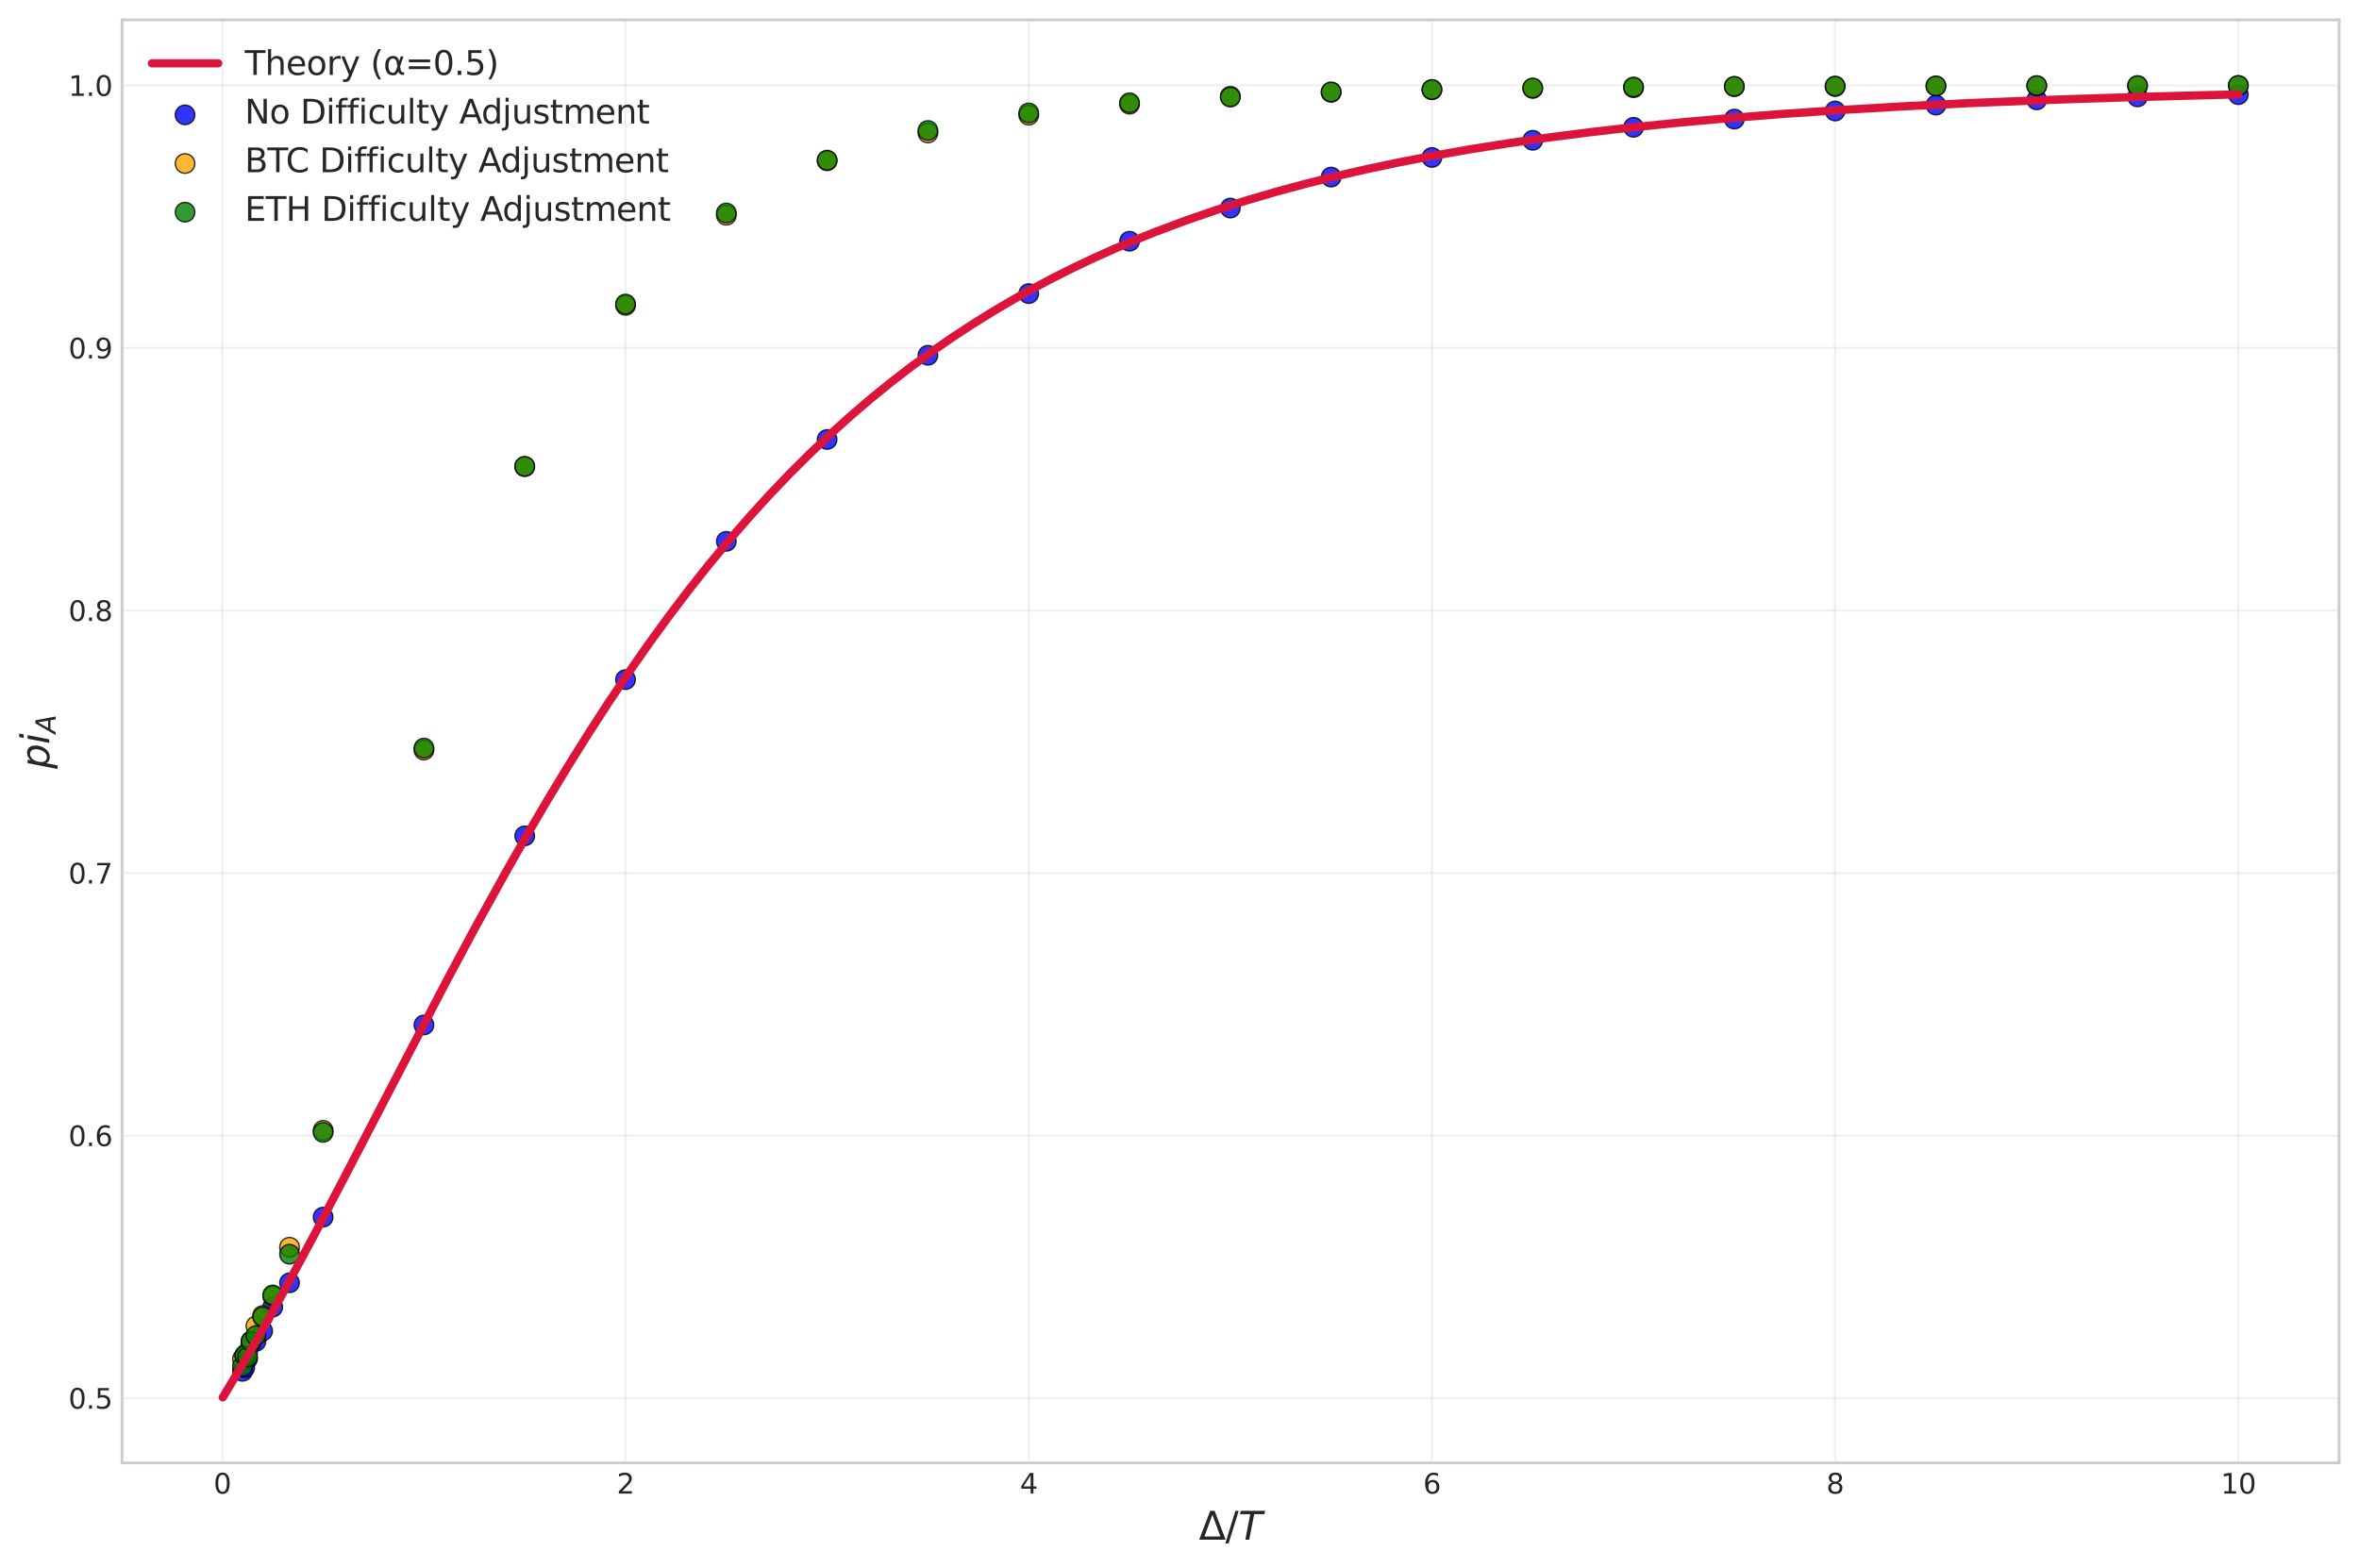 <?xml version="1.0" encoding="utf-8" standalone="no"?>
<!DOCTYPE svg PUBLIC "-//W3C//DTD SVG 1.1//EN"
  "http://www.w3.org/Graphics/SVG/1.1/DTD/svg11.dtd">
<svg xmlns:xlink="http://www.w3.org/1999/xlink" width="853.883pt" height="567.548pt" viewBox="0 0 853.883 567.548" xmlns="http://www.w3.org/2000/svg" version="1.1">
 <defs>
  <style type="text/css">*{stroke-linejoin: round; stroke-linecap: butt}</style>
 </defs>
 <g id="figure_1">
  <g id="patch_1">
   <path d="M 0 567.548 
L 853.883 567.548 
L 853.883 0 
L 0 0 
z
" style="fill: #ffffff"/>
  </g>
  <g id="axes_1">
   <g id="patch_2">
    <path d="M 44.183 529.62 
L 846.683 529.62 
L 846.683 7.2 
L 44.183 7.2 
z
" style="fill: #ffffff"/>
   </g>
   <g id="matplotlib.axis_1">
    <g id="xtick_1">
     <g id="line2d_1">
      <path d="M 80.478 529.62 
L 80.478 7.2 
" clip-path="url(#p1cc42fc181)" style="fill: none; stroke: #cccccc; stroke-opacity: 0.3; stroke-width: 0.8; stroke-linecap: round"/>
     </g>
     <g id="line2d_2"/>
     <g id="text_1">
      <!-- 0 -->
      <g style="fill: #262626" transform="translate(77.297 540.718) scale(0.1 -0.1)">
       <defs>
        <path id="DejaVuSans-30" d="M 2034 4250 
Q 1547 4250 1301 3770 
Q 1056 3291 1056 2328 
Q 1056 1369 1301 889 
Q 1547 409 2034 409 
Q 2525 409 2770 889 
Q 3016 1369 3016 2328 
Q 3016 3291 2770 3770 
Q 2525 4250 2034 4250 
z
M 2034 4750 
Q 2819 4750 3233 4129 
Q 3647 3509 3647 2328 
Q 3647 1150 3233 529 
Q 2819 -91 2034 -91 
Q 1250 -91 836 529 
Q 422 1150 422 2328 
Q 422 3509 836 4129 
Q 1250 4750 2034 4750 
z
" transform="scale(0.016)"/>
       </defs>
       <use xlink:href="#DejaVuSans-30"/>
      </g>
     </g>
    </g>
    <g id="xtick_2">
     <g id="line2d_3">
      <path d="M 226.424 529.62 
L 226.424 7.2 
" clip-path="url(#p1cc42fc181)" style="fill: none; stroke: #cccccc; stroke-opacity: 0.3; stroke-width: 0.8; stroke-linecap: round"/>
     </g>
     <g id="line2d_4"/>
     <g id="text_2">
      <!-- 2 -->
      <g style="fill: #262626" transform="translate(223.242 540.718) scale(0.1 -0.1)">
       <defs>
        <path id="DejaVuSans-32" d="M 1228 531 
L 3431 531 
L 3431 0 
L 469 0 
L 469 531 
Q 828 903 1448 1529 
Q 2069 2156 2228 2338 
Q 2531 2678 2651 2914 
Q 2772 3150 2772 3378 
Q 2772 3750 2511 3984 
Q 2250 4219 1831 4219 
Q 1534 4219 1204 4116 
Q 875 4013 500 3803 
L 500 4441 
Q 881 4594 1212 4672 
Q 1544 4750 1819 4750 
Q 2544 4750 2975 4387 
Q 3406 4025 3406 3419 
Q 3406 3131 3298 2873 
Q 3191 2616 2906 2266 
Q 2828 2175 2409 1742 
Q 1991 1309 1228 531 
z
" transform="scale(0.016)"/>
       </defs>
       <use xlink:href="#DejaVuSans-32"/>
      </g>
     </g>
    </g>
    <g id="xtick_3">
     <g id="line2d_5">
      <path d="M 372.369 529.62 
L 372.369 7.2 
" clip-path="url(#p1cc42fc181)" style="fill: none; stroke: #cccccc; stroke-opacity: 0.3; stroke-width: 0.8; stroke-linecap: round"/>
     </g>
     <g id="line2d_6"/>
     <g id="text_3">
      <!-- 4 -->
      <g style="fill: #262626" transform="translate(369.188 540.718) scale(0.1 -0.1)">
       <defs>
        <path id="DejaVuSans-34" d="M 2419 4116 
L 825 1625 
L 2419 1625 
L 2419 4116 
z
M 2253 4666 
L 3047 4666 
L 3047 1625 
L 3713 1625 
L 3713 1100 
L 3047 1100 
L 3047 0 
L 2419 0 
L 2419 1100 
L 313 1100 
L 313 1709 
L 2253 4666 
z
" transform="scale(0.016)"/>
       </defs>
       <use xlink:href="#DejaVuSans-34"/>
      </g>
     </g>
    </g>
    <g id="xtick_4">
     <g id="line2d_7">
      <path d="M 518.315 529.62 
L 518.315 7.2 
" clip-path="url(#p1cc42fc181)" style="fill: none; stroke: #cccccc; stroke-opacity: 0.3; stroke-width: 0.8; stroke-linecap: round"/>
     </g>
     <g id="line2d_8"/>
     <g id="text_4">
      <!-- 6 -->
      <g style="fill: #262626" transform="translate(515.133 540.718) scale(0.1 -0.1)">
       <defs>
        <path id="DejaVuSans-36" d="M 2113 2584 
Q 1688 2584 1439 2293 
Q 1191 2003 1191 1497 
Q 1191 994 1439 701 
Q 1688 409 2113 409 
Q 2538 409 2786 701 
Q 3034 994 3034 1497 
Q 3034 2003 2786 2293 
Q 2538 2584 2113 2584 
z
M 3366 4563 
L 3366 3988 
Q 3128 4100 2886 4159 
Q 2644 4219 2406 4219 
Q 1781 4219 1451 3797 
Q 1122 3375 1075 2522 
Q 1259 2794 1537 2939 
Q 1816 3084 2150 3084 
Q 2853 3084 3261 2657 
Q 3669 2231 3669 1497 
Q 3669 778 3244 343 
Q 2819 -91 2113 -91 
Q 1303 -91 875 529 
Q 447 1150 447 2328 
Q 447 3434 972 4092 
Q 1497 4750 2381 4750 
Q 2619 4750 2861 4703 
Q 3103 4656 3366 4563 
z
" transform="scale(0.016)"/>
       </defs>
       <use xlink:href="#DejaVuSans-36"/>
      </g>
     </g>
    </g>
    <g id="xtick_5">
     <g id="line2d_9">
      <path d="M 664.26 529.62 
L 664.26 7.2 
" clip-path="url(#p1cc42fc181)" style="fill: none; stroke: #cccccc; stroke-opacity: 0.3; stroke-width: 0.8; stroke-linecap: round"/>
     </g>
     <g id="line2d_10"/>
     <g id="text_5">
      <!-- 8 -->
      <g style="fill: #262626" transform="translate(661.079 540.718) scale(0.1 -0.1)">
       <defs>
        <path id="DejaVuSans-38" d="M 2034 2216 
Q 1584 2216 1326 1975 
Q 1069 1734 1069 1313 
Q 1069 891 1326 650 
Q 1584 409 2034 409 
Q 2484 409 2743 651 
Q 3003 894 3003 1313 
Q 3003 1734 2745 1975 
Q 2488 2216 2034 2216 
z
M 1403 2484 
Q 997 2584 770 2862 
Q 544 3141 544 3541 
Q 544 4100 942 4425 
Q 1341 4750 2034 4750 
Q 2731 4750 3128 4425 
Q 3525 4100 3525 3541 
Q 3525 3141 3298 2862 
Q 3072 2584 2669 2484 
Q 3125 2378 3379 2068 
Q 3634 1759 3634 1313 
Q 3634 634 3220 271 
Q 2806 -91 2034 -91 
Q 1263 -91 848 271 
Q 434 634 434 1313 
Q 434 1759 690 2068 
Q 947 2378 1403 2484 
z
M 1172 3481 
Q 1172 3119 1398 2916 
Q 1625 2713 2034 2713 
Q 2441 2713 2670 2916 
Q 2900 3119 2900 3481 
Q 2900 3844 2670 4047 
Q 2441 4250 2034 4250 
Q 1625 4250 1398 4047 
Q 1172 3844 1172 3481 
z
" transform="scale(0.016)"/>
       </defs>
       <use xlink:href="#DejaVuSans-38"/>
      </g>
     </g>
    </g>
    <g id="xtick_6">
     <g id="line2d_11">
      <path d="M 810.206 529.62 
L 810.206 7.2 
" clip-path="url(#p1cc42fc181)" style="fill: none; stroke: #cccccc; stroke-opacity: 0.3; stroke-width: 0.8; stroke-linecap: round"/>
     </g>
     <g id="line2d_12"/>
     <g id="text_6">
      <!-- 10 -->
      <g style="fill: #262626" transform="translate(803.843 540.718) scale(0.1 -0.1)">
       <defs>
        <path id="DejaVuSans-31" d="M 794 531 
L 1825 531 
L 1825 4091 
L 703 3866 
L 703 4441 
L 1819 4666 
L 2450 4666 
L 2450 531 
L 3481 531 
L 3481 0 
L 794 0 
L 794 531 
z
" transform="scale(0.016)"/>
       </defs>
       <use xlink:href="#DejaVuSans-31"/>
       <use xlink:href="#DejaVuSans-30" transform="translate(63.623 0)"/>
      </g>
     </g>
    </g>
    <g id="text_7">
     <!-- $\Delta/T$ -->
     <g style="fill: #262626" transform="translate(433.953 557.436) scale(0.14 -0.14)">
      <defs>
       <path id="DejaVuSans-394" d="M 2188 4044 
L 906 525 
L 3472 525 
L 2188 4044 
z
M 50 0 
L 1831 4666 
L 2547 4666 
L 4325 0 
L 50 0 
z
" transform="scale(0.016)"/>
       <path id="DejaVuSans-2f" d="M 1625 4666 
L 2156 4666 
L 531 -594 
L 0 -594 
L 1625 4666 
z
" transform="scale(0.016)"/>
       <path id="DejaVuSans-Oblique-54" d="M 378 4666 
L 4325 4666 
L 4225 4134 
L 2559 4134 
L 1759 0 
L 1125 0 
L 1925 4134 
L 275 4134 
L 378 4666 
z
" transform="scale(0.016)"/>
      </defs>
      <use xlink:href="#DejaVuSans-394" transform="translate(0 0.094)"/>
      <use xlink:href="#DejaVuSans-2f" transform="translate(68.408 0.094)"/>
      <use xlink:href="#DejaVuSans-Oblique-54" transform="translate(102.1 0.094)"/>
     </g>
    </g>
   </g>
   <g id="matplotlib.axis_2">
    <g id="ytick_1">
     <g id="line2d_13">
      <path d="M 44.183 506.171 
L 846.683 506.171 
" clip-path="url(#p1cc42fc181)" style="fill: none; stroke: #cccccc; stroke-opacity: 0.3; stroke-width: 0.8; stroke-linecap: round"/>
     </g>
     <g id="line2d_14"/>
     <g id="text_8">
      <!-- 0.5 -->
      <g style="fill: #262626" transform="translate(24.78 509.97) scale(0.1 -0.1)">
       <defs>
        <path id="DejaVuSans-2e" d="M 684 794 
L 1344 794 
L 1344 0 
L 684 0 
L 684 794 
z
" transform="scale(0.016)"/>
        <path id="DejaVuSans-35" d="M 691 4666 
L 3169 4666 
L 3169 4134 
L 1269 4134 
L 1269 2991 
Q 1406 3038 1543 3061 
Q 1681 3084 1819 3084 
Q 2600 3084 3056 2656 
Q 3513 2228 3513 1497 
Q 3513 744 3044 326 
Q 2575 -91 1722 -91 
Q 1428 -91 1123 -41 
Q 819 9 494 109 
L 494 744 
Q 775 591 1075 516 
Q 1375 441 1709 441 
Q 2250 441 2565 725 
Q 2881 1009 2881 1497 
Q 2881 1984 2565 2268 
Q 2250 2553 1709 2553 
Q 1456 2553 1204 2497 
Q 953 2441 691 2322 
L 691 4666 
z
" transform="scale(0.016)"/>
       </defs>
       <use xlink:href="#DejaVuSans-30"/>
       <use xlink:href="#DejaVuSans-2e" transform="translate(63.623 0)"/>
       <use xlink:href="#DejaVuSans-35" transform="translate(95.41 0)"/>
      </g>
     </g>
    </g>
    <g id="ytick_2">
     <g id="line2d_15">
      <path d="M 44.183 411.118 
L 846.683 411.118 
" clip-path="url(#p1cc42fc181)" style="fill: none; stroke: #cccccc; stroke-opacity: 0.3; stroke-width: 0.8; stroke-linecap: round"/>
     </g>
     <g id="line2d_16"/>
     <g id="text_9">
      <!-- 0.6 -->
      <g style="fill: #262626" transform="translate(24.78 414.918) scale(0.1 -0.1)">
       <use xlink:href="#DejaVuSans-30"/>
       <use xlink:href="#DejaVuSans-2e" transform="translate(63.623 0)"/>
       <use xlink:href="#DejaVuSans-36" transform="translate(95.41 0)"/>
      </g>
     </g>
    </g>
    <g id="ytick_3">
     <g id="line2d_17">
      <path d="M 44.183 316.066 
L 846.683 316.066 
" clip-path="url(#p1cc42fc181)" style="fill: none; stroke: #cccccc; stroke-opacity: 0.3; stroke-width: 0.8; stroke-linecap: round"/>
     </g>
     <g id="line2d_18"/>
     <g id="text_10">
      <!-- 0.7 -->
      <g style="fill: #262626" transform="translate(24.78 319.865) scale(0.1 -0.1)">
       <defs>
        <path id="DejaVuSans-37" d="M 525 4666 
L 3525 4666 
L 3525 4397 
L 1831 0 
L 1172 0 
L 2766 4134 
L 525 4134 
L 525 4666 
z
" transform="scale(0.016)"/>
       </defs>
       <use xlink:href="#DejaVuSans-30"/>
       <use xlink:href="#DejaVuSans-2e" transform="translate(63.623 0)"/>
       <use xlink:href="#DejaVuSans-37" transform="translate(95.41 0)"/>
      </g>
     </g>
    </g>
    <g id="ytick_4">
     <g id="line2d_19">
      <path d="M 44.183 221.013 
L 846.683 221.013 
" clip-path="url(#p1cc42fc181)" style="fill: none; stroke: #cccccc; stroke-opacity: 0.3; stroke-width: 0.8; stroke-linecap: round"/>
     </g>
     <g id="line2d_20"/>
     <g id="text_11">
      <!-- 0.8 -->
      <g style="fill: #262626" transform="translate(24.78 224.813) scale(0.1 -0.1)">
       <use xlink:href="#DejaVuSans-30"/>
       <use xlink:href="#DejaVuSans-2e" transform="translate(63.623 0)"/>
       <use xlink:href="#DejaVuSans-38" transform="translate(95.41 0)"/>
      </g>
     </g>
    </g>
    <g id="ytick_5">
     <g id="line2d_21">
      <path d="M 44.183 125.961 
L 846.683 125.961 
" clip-path="url(#p1cc42fc181)" style="fill: none; stroke: #cccccc; stroke-opacity: 0.3; stroke-width: 0.8; stroke-linecap: round"/>
     </g>
     <g id="line2d_22"/>
     <g id="text_12">
      <!-- 0.9 -->
      <g style="fill: #262626" transform="translate(24.78 129.76) scale(0.1 -0.1)">
       <defs>
        <path id="DejaVuSans-39" d="M 703 97 
L 703 672 
Q 941 559 1184 500 
Q 1428 441 1663 441 
Q 2288 441 2617 861 
Q 2947 1281 2994 2138 
Q 2813 1869 2534 1725 
Q 2256 1581 1919 1581 
Q 1219 1581 811 2004 
Q 403 2428 403 3163 
Q 403 3881 828 4315 
Q 1253 4750 1959 4750 
Q 2769 4750 3195 4129 
Q 3622 3509 3622 2328 
Q 3622 1225 3098 567 
Q 2575 -91 1691 -91 
Q 1453 -91 1209 -44 
Q 966 3 703 97 
z
M 1959 2075 
Q 2384 2075 2632 2365 
Q 2881 2656 2881 3163 
Q 2881 3666 2632 3958 
Q 2384 4250 1959 4250 
Q 1534 4250 1286 3958 
Q 1038 3666 1038 3163 
Q 1038 2656 1286 2365 
Q 1534 2075 1959 2075 
z
" transform="scale(0.016)"/>
       </defs>
       <use xlink:href="#DejaVuSans-30"/>
       <use xlink:href="#DejaVuSans-2e" transform="translate(63.623 0)"/>
       <use xlink:href="#DejaVuSans-39" transform="translate(95.41 0)"/>
      </g>
     </g>
    </g>
    <g id="ytick_6">
     <g id="line2d_23">
      <path d="M 44.183 30.908 
L 846.683 30.908 
" clip-path="url(#p1cc42fc181)" style="fill: none; stroke: #cccccc; stroke-opacity: 0.3; stroke-width: 0.8; stroke-linecap: round"/>
     </g>
     <g id="line2d_24"/>
     <g id="text_13">
      <!-- 1.0 -->
      <g style="fill: #262626" transform="translate(24.78 34.708) scale(0.1 -0.1)">
       <use xlink:href="#DejaVuSans-31"/>
       <use xlink:href="#DejaVuSans-2e" transform="translate(63.623 0)"/>
       <use xlink:href="#DejaVuSans-30" transform="translate(95.41 0)"/>
      </g>
     </g>
    </g>
    <g id="text_14">
     <!-- $pi_A$ -->
     <g style="fill: #262626" transform="translate(17.84 278.35) rotate(-90) scale(0.14 -0.14)">
      <defs>
       <path id="DejaVuSans-Oblique-70" d="M 3175 2156 
Q 3175 2616 2975 2859 
Q 2775 3103 2400 3103 
Q 2144 3103 1911 2972 
Q 1678 2841 1497 2591 
Q 1319 2344 1212 1994 
Q 1106 1644 1106 1300 
Q 1106 863 1306 627 
Q 1506 391 1875 391 
Q 2147 391 2380 519 
Q 2613 647 2778 891 
Q 2956 1147 3065 1494 
Q 3175 1841 3175 2156 
z
M 1394 2969 
Q 1625 3272 1939 3428 
Q 2253 3584 2638 3584 
Q 3175 3584 3472 3232 
Q 3769 2881 3769 2247 
Q 3769 1728 3584 1258 
Q 3400 788 3053 416 
Q 2822 169 2531 39 
Q 2241 -91 1919 -91 
Q 1547 -91 1294 64 
Q 1041 219 916 525 
L 556 -1331 
L -19 -1331 
L 922 3500 
L 1497 3500 
L 1394 2969 
z
" transform="scale(0.016)"/>
       <path id="DejaVuSans-Oblique-69" d="M 1172 4863 
L 1747 4863 
L 1606 4134 
L 1031 4134 
L 1172 4863 
z
M 909 3500 
L 1484 3500 
L 800 0 
L 225 0 
L 909 3500 
z
" transform="scale(0.016)"/>
       <path id="DejaVuSans-Oblique-41" d="M 2356 4666 
L 3072 4666 
L 3938 0 
L 3278 0 
L 3084 1197 
L 984 1197 
L 325 0 
L -341 0 
L 2356 4666 
z
M 2584 4044 
L 1275 1722 
L 2988 1722 
L 2584 4044 
z
" transform="scale(0.016)"/>
      </defs>
      <use xlink:href="#DejaVuSans-Oblique-70" transform="translate(0 0.016)"/>
      <use xlink:href="#DejaVuSans-Oblique-69" transform="translate(63.477 0.016)"/>
      <use xlink:href="#DejaVuSans-Oblique-41" transform="translate(91.26 -16.391) scale(0.7)"/>
     </g>
    </g>
   </g>
   <g id="PathCollection_1">
    <defs>
     <path id="m7c67d82701" d="M 0 3.536 
C 0.938 3.536 1.837 3.163 2.5 2.5 
C 3.163 1.837 3.536 0.938 3.536 0 
C 3.536 -0.938 3.163 -1.837 2.5 -2.5 
C 1.837 -3.163 0.938 -3.536 0 -3.536 
C -0.938 -3.536 -1.837 -3.163 -2.5 -2.5 
C -3.163 -1.837 -3.536 -0.938 -3.536 0 
C -3.536 0.938 -3.163 1.837 -2.5 2.5 
C -1.837 3.163 -0.938 3.536 0 3.536 
z
" style="stroke: #000000; stroke-opacity: 0.8; stroke-width: 0.5"/>
    </defs>
    <g clip-path="url(#p1cc42fc181)">
     <use xlink:href="#m7c67d82701" x="87.775" y="496.456" style="fill: #0000ff; fill-opacity: 0.8; stroke: #000000; stroke-opacity: 0.8; stroke-width: 0.5"/>
     <use xlink:href="#m7c67d82701" x="88.586" y="495.126" style="fill: #0000ff; fill-opacity: 0.8; stroke: #000000; stroke-opacity: 0.8; stroke-width: 0.5"/>
     <use xlink:href="#m7c67d82701" x="89.6" y="491.932" style="fill: #0000ff; fill-opacity: 0.8; stroke: #000000; stroke-opacity: 0.8; stroke-width: 0.5"/>
     <use xlink:href="#m7c67d82701" x="90.903" y="486.286" style="fill: #0000ff; fill-opacity: 0.8; stroke: #000000; stroke-opacity: 0.8; stroke-width: 0.5"/>
     <use xlink:href="#m7c67d82701" x="92.64" y="485.621" style="fill: #0000ff; fill-opacity: 0.8; stroke: #000000; stroke-opacity: 0.8; stroke-width: 0.5"/>
     <use xlink:href="#m7c67d82701" x="95.073" y="481.856" style="fill: #0000ff; fill-opacity: 0.8; stroke: #000000; stroke-opacity: 0.8; stroke-width: 0.5"/>
     <use xlink:href="#m7c67d82701" x="98.721" y="473.197" style="fill: #0000ff; fill-opacity: 0.8; stroke: #000000; stroke-opacity: 0.8; stroke-width: 0.5"/>
     <use xlink:href="#m7c67d82701" x="104.802" y="464.414" style="fill: #0000ff; fill-opacity: 0.8; stroke: #000000; stroke-opacity: 0.8; stroke-width: 0.5"/>
     <use xlink:href="#m7c67d82701" x="116.964" y="440.632" style="fill: #0000ff; fill-opacity: 0.8; stroke: #000000; stroke-opacity: 0.8; stroke-width: 0.5"/>
     <use xlink:href="#m7c67d82701" x="153.451" y="371.063" style="fill: #0000ff; fill-opacity: 0.8; stroke: #000000; stroke-opacity: 0.8; stroke-width: 0.5"/>
     <use xlink:href="#m7c67d82701" x="189.937" y="302.616" style="fill: #0000ff; fill-opacity: 0.8; stroke: #000000; stroke-opacity: 0.8; stroke-width: 0.5"/>
     <use xlink:href="#m7c67d82701" x="226.424" y="246.031" style="fill: #0000ff; fill-opacity: 0.8; stroke: #000000; stroke-opacity: 0.8; stroke-width: 0.5"/>
     <use xlink:href="#m7c67d82701" x="262.91" y="195.986" style="fill: #0000ff; fill-opacity: 0.8; stroke: #000000; stroke-opacity: 0.8; stroke-width: 0.5"/>
     <use xlink:href="#m7c67d82701" x="299.396" y="159.096" style="fill: #0000ff; fill-opacity: 0.8; stroke: #000000; stroke-opacity: 0.8; stroke-width: 0.5"/>
     <use xlink:href="#m7c67d82701" x="335.883" y="128.622" style="fill: #0000ff; fill-opacity: 0.8; stroke: #000000; stroke-opacity: 0.8; stroke-width: 0.5"/>
     <use xlink:href="#m7c67d82701" x="372.369" y="106.294" style="fill: #0000ff; fill-opacity: 0.8; stroke: #000000; stroke-opacity: 0.8; stroke-width: 0.5"/>
     <use xlink:href="#m7c67d82701" x="408.856" y="87.332" style="fill: #0000ff; fill-opacity: 0.8; stroke: #000000; stroke-opacity: 0.8; stroke-width: 0.5"/>
     <use xlink:href="#m7c67d82701" x="445.342" y="75.326" style="fill: #0000ff; fill-opacity: 0.8; stroke: #000000; stroke-opacity: 0.8; stroke-width: 0.5"/>
     <use xlink:href="#m7c67d82701" x="481.828" y="64.11" style="fill: #0000ff; fill-opacity: 0.8; stroke: #000000; stroke-opacity: 0.8; stroke-width: 0.5"/>
     <use xlink:href="#m7c67d82701" x="518.315" y="57" style="fill: #0000ff; fill-opacity: 0.8; stroke: #000000; stroke-opacity: 0.8; stroke-width: 0.5"/>
     <use xlink:href="#m7c67d82701" x="554.801" y="50.784" style="fill: #0000ff; fill-opacity: 0.8; stroke: #000000; stroke-opacity: 0.8; stroke-width: 0.5"/>
     <use xlink:href="#m7c67d82701" x="591.287" y="46.088" style="fill: #0000ff; fill-opacity: 0.8; stroke: #000000; stroke-opacity: 0.8; stroke-width: 0.5"/>
     <use xlink:href="#m7c67d82701" x="627.774" y="43.113" style="fill: #0000ff; fill-opacity: 0.8; stroke: #000000; stroke-opacity: 0.8; stroke-width: 0.5"/>
     <use xlink:href="#m7c67d82701" x="664.26" y="40.185" style="fill: #0000ff; fill-opacity: 0.8; stroke: #000000; stroke-opacity: 0.8; stroke-width: 0.5"/>
     <use xlink:href="#m7c67d82701" x="700.747" y="38.047" style="fill: #0000ff; fill-opacity: 0.8; stroke: #000000; stroke-opacity: 0.8; stroke-width: 0.5"/>
     <use xlink:href="#m7c67d82701" x="737.233" y="36.155" style="fill: #0000ff; fill-opacity: 0.8; stroke: #000000; stroke-opacity: 0.8; stroke-width: 0.5"/>
     <use xlink:href="#m7c67d82701" x="773.719" y="35.072" style="fill: #0000ff; fill-opacity: 0.8; stroke: #000000; stroke-opacity: 0.8; stroke-width: 0.5"/>
     <use xlink:href="#m7c67d82701" x="810.206" y="34.264" style="fill: #0000ff; fill-opacity: 0.8; stroke: #000000; stroke-opacity: 0.8; stroke-width: 0.5"/>
    </g>
   </g>
   <g id="PathCollection_2">
    <defs>
     <path id="m4ac1aede76" d="M 0 3.536 
C 0.938 3.536 1.837 3.163 2.5 2.5 
C 3.163 1.837 3.536 0.938 3.536 0 
C 3.536 -0.938 3.163 -1.837 2.5 -2.5 
C 1.837 -3.163 0.938 -3.536 0 -3.536 
C -0.938 -3.536 -1.837 -3.163 -2.5 -2.5 
C -3.163 -1.837 -3.536 -0.938 -3.536 0 
C -3.536 0.938 -3.163 1.837 -2.5 2.5 
C -1.837 3.163 -0.938 3.536 0 3.536 
z
" style="stroke: #000000; stroke-opacity: 0.8; stroke-width: 0.5"/>
    </defs>
    <g clip-path="url(#p1cc42fc181)">
     <use xlink:href="#m4ac1aede76" x="87.775" y="491.98" style="fill: #ffa500; fill-opacity: 0.8; stroke: #000000; stroke-opacity: 0.8; stroke-width: 0.5"/>
     <use xlink:href="#m4ac1aede76" x="88.586" y="490.639" style="fill: #ffa500; fill-opacity: 0.8; stroke: #000000; stroke-opacity: 0.8; stroke-width: 0.5"/>
     <use xlink:href="#m4ac1aede76" x="89.6" y="489.613" style="fill: #ffa500; fill-opacity: 0.8; stroke: #000000; stroke-opacity: 0.8; stroke-width: 0.5"/>
     <use xlink:href="#m4ac1aede76" x="90.903" y="485.459" style="fill: #ffa500; fill-opacity: 0.8; stroke: #000000; stroke-opacity: 0.8; stroke-width: 0.5"/>
     <use xlink:href="#m4ac1aede76" x="92.64" y="480.041" style="fill: #ffa500; fill-opacity: 0.8; stroke: #000000; stroke-opacity: 0.8; stroke-width: 0.5"/>
     <use xlink:href="#m4ac1aede76" x="95.073" y="476.258" style="fill: #ffa500; fill-opacity: 0.8; stroke: #000000; stroke-opacity: 0.8; stroke-width: 0.5"/>
     <use xlink:href="#m4ac1aede76" x="98.721" y="469.224" style="fill: #ffa500; fill-opacity: 0.8; stroke: #000000; stroke-opacity: 0.8; stroke-width: 0.5"/>
     <use xlink:href="#m4ac1aede76" x="104.802" y="451.535" style="fill: #ffa500; fill-opacity: 0.8; stroke: #000000; stroke-opacity: 0.8; stroke-width: 0.5"/>
     <use xlink:href="#m4ac1aede76" x="116.964" y="409.217" style="fill: #ffa500; fill-opacity: 0.8; stroke: #000000; stroke-opacity: 0.8; stroke-width: 0.5"/>
     <use xlink:href="#m4ac1aede76" x="153.451" y="271.543" style="fill: #ffa500; fill-opacity: 0.8; stroke: #000000; stroke-opacity: 0.8; stroke-width: 0.5"/>
     <use xlink:href="#m4ac1aede76" x="189.937" y="168.934" style="fill: #ffa500; fill-opacity: 0.8; stroke: #000000; stroke-opacity: 0.8; stroke-width: 0.5"/>
     <use xlink:href="#m4ac1aede76" x="226.424" y="110.543" style="fill: #ffa500; fill-opacity: 0.8; stroke: #000000; stroke-opacity: 0.8; stroke-width: 0.5"/>
     <use xlink:href="#m4ac1aede76" x="262.91" y="77.912" style="fill: #ffa500; fill-opacity: 0.8; stroke: #000000; stroke-opacity: 0.8; stroke-width: 0.5"/>
     <use xlink:href="#m4ac1aede76" x="299.396" y="58.217" style="fill: #ffa500; fill-opacity: 0.8; stroke: #000000; stroke-opacity: 0.8; stroke-width: 0.5"/>
     <use xlink:href="#m4ac1aede76" x="335.883" y="48.132" style="fill: #ffa500; fill-opacity: 0.8; stroke: #000000; stroke-opacity: 0.8; stroke-width: 0.5"/>
     <use xlink:href="#m4ac1aede76" x="372.369" y="41.678" style="fill: #ffa500; fill-opacity: 0.8; stroke: #000000; stroke-opacity: 0.8; stroke-width: 0.5"/>
     <use xlink:href="#m4ac1aede76" x="408.856" y="37.714" style="fill: #ffa500; fill-opacity: 0.8; stroke: #000000; stroke-opacity: 0.8; stroke-width: 0.5"/>
     <use xlink:href="#m4ac1aede76" x="445.342" y="34.853" style="fill: #ffa500; fill-opacity: 0.8; stroke: #000000; stroke-opacity: 0.8; stroke-width: 0.5"/>
     <use xlink:href="#m4ac1aede76" x="481.828" y="33.446" style="fill: #ffa500; fill-opacity: 0.8; stroke: #000000; stroke-opacity: 0.8; stroke-width: 0.5"/>
     <use xlink:href="#m4ac1aede76" x="518.315" y="32.505" style="fill: #ffa500; fill-opacity: 0.8; stroke: #000000; stroke-opacity: 0.8; stroke-width: 0.5"/>
     <use xlink:href="#m4ac1aede76" x="554.801" y="32.001" style="fill: #ffa500; fill-opacity: 0.8; stroke: #000000; stroke-opacity: 0.8; stroke-width: 0.5"/>
     <use xlink:href="#m4ac1aede76" x="591.287" y="31.764" style="fill: #ffa500; fill-opacity: 0.8; stroke: #000000; stroke-opacity: 0.8; stroke-width: 0.5"/>
     <use xlink:href="#m4ac1aede76" x="627.774" y="31.346" style="fill: #ffa500; fill-opacity: 0.8; stroke: #000000; stroke-opacity: 0.8; stroke-width: 0.5"/>
     <use xlink:href="#m4ac1aede76" x="664.26" y="31.317" style="fill: #ffa500; fill-opacity: 0.8; stroke: #000000; stroke-opacity: 0.8; stroke-width: 0.5"/>
     <use xlink:href="#m4ac1aede76" x="700.747" y="31.174" style="fill: #ffa500; fill-opacity: 0.8; stroke: #000000; stroke-opacity: 0.8; stroke-width: 0.5"/>
     <use xlink:href="#m4ac1aede76" x="737.233" y="31.06" style="fill: #ffa500; fill-opacity: 0.8; stroke: #000000; stroke-opacity: 0.8; stroke-width: 0.5"/>
     <use xlink:href="#m4ac1aede76" x="773.719" y="31.079" style="fill: #ffa500; fill-opacity: 0.8; stroke: #000000; stroke-opacity: 0.8; stroke-width: 0.5"/>
     <use xlink:href="#m4ac1aede76" x="810.206" y="30.994" style="fill: #ffa500; fill-opacity: 0.8; stroke: #000000; stroke-opacity: 0.8; stroke-width: 0.5"/>
    </g>
   </g>
   <g id="PathCollection_3">
    <defs>
     <path id="m48076067ad" d="M 0 3.536 
C 0.938 3.536 1.837 3.163 2.5 2.5 
C 3.163 1.837 3.536 0.938 3.536 0 
C 3.536 -0.938 3.163 -1.837 2.5 -2.5 
C 1.837 -3.163 0.938 -3.536 0 -3.536 
C -0.938 -3.536 -1.837 -3.163 -2.5 -2.5 
C -3.163 -1.837 -3.536 -0.938 -3.536 0 
C -3.536 0.938 -3.163 1.837 -2.5 2.5 
C -1.837 3.163 -0.938 3.536 0 3.536 
z
" style="stroke: #000000; stroke-opacity: 0.8; stroke-width: 0.5"/>
    </defs>
    <g clip-path="url(#p1cc42fc181)">
     <use xlink:href="#m48076067ad" x="87.775" y="494.603" style="fill: #008000; fill-opacity: 0.8; stroke: #000000; stroke-opacity: 0.8; stroke-width: 0.5"/>
     <use xlink:href="#m48076067ad" x="88.583" y="490.734" style="fill: #008000; fill-opacity: 0.8; stroke: #000000; stroke-opacity: 0.8; stroke-width: 0.5"/>
     <use xlink:href="#m48076067ad" x="89.6" y="491.238" style="fill: #008000; fill-opacity: 0.8; stroke: #000000; stroke-opacity: 0.8; stroke-width: 0.5"/>
     <use xlink:href="#m48076067ad" x="90.898" y="485.611" style="fill: #008000; fill-opacity: 0.8; stroke: #000000; stroke-opacity: 0.8; stroke-width: 0.5"/>
     <use xlink:href="#m48076067ad" x="92.64" y="483.539" style="fill: #008000; fill-opacity: 0.8; stroke: #000000; stroke-opacity: 0.8; stroke-width: 0.5"/>
     <use xlink:href="#m48076067ad" x="95.073" y="476.752" style="fill: #008000; fill-opacity: 0.8; stroke: #000000; stroke-opacity: 0.8; stroke-width: 0.5"/>
     <use xlink:href="#m48076067ad" x="98.721" y="468.815" style="fill: #008000; fill-opacity: 0.8; stroke: #000000; stroke-opacity: 0.8; stroke-width: 0.5"/>
     <use xlink:href="#m48076067ad" x="104.802" y="454.054" style="fill: #008000; fill-opacity: 0.8; stroke: #000000; stroke-opacity: 0.8; stroke-width: 0.5"/>
     <use xlink:href="#m48076067ad" x="116.964" y="409.949" style="fill: #008000; fill-opacity: 0.8; stroke: #000000; stroke-opacity: 0.8; stroke-width: 0.5"/>
     <use xlink:href="#m48076067ad" x="153.451" y="270.821" style="fill: #008000; fill-opacity: 0.8; stroke: #000000; stroke-opacity: 0.8; stroke-width: 0.5"/>
     <use xlink:href="#m48076067ad" x="189.937" y="168.82" style="fill: #008000; fill-opacity: 0.8; stroke: #000000; stroke-opacity: 0.8; stroke-width: 0.5"/>
     <use xlink:href="#m48076067ad" x="226.424" y="110.078" style="fill: #008000; fill-opacity: 0.8; stroke: #000000; stroke-opacity: 0.8; stroke-width: 0.5"/>
     <use xlink:href="#m48076067ad" x="262.91" y="77.113" style="fill: #008000; fill-opacity: 0.8; stroke: #000000; stroke-opacity: 0.8; stroke-width: 0.5"/>
     <use xlink:href="#m48076067ad" x="299.396" y="57.97" style="fill: #008000; fill-opacity: 0.8; stroke: #000000; stroke-opacity: 0.8; stroke-width: 0.5"/>
     <use xlink:href="#m48076067ad" x="335.883" y="47.238" style="fill: #008000; fill-opacity: 0.8; stroke: #000000; stroke-opacity: 0.8; stroke-width: 0.5"/>
     <use xlink:href="#m48076067ad" x="372.369" y="40.898" style="fill: #008000; fill-opacity: 0.8; stroke: #000000; stroke-opacity: 0.8; stroke-width: 0.5"/>
     <use xlink:href="#m48076067ad" x="408.856" y="37.21" style="fill: #008000; fill-opacity: 0.8; stroke: #000000; stroke-opacity: 0.8; stroke-width: 0.5"/>
     <use xlink:href="#m48076067ad" x="445.342" y="35.157" style="fill: #008000; fill-opacity: 0.8; stroke: #000000; stroke-opacity: 0.8; stroke-width: 0.5"/>
     <use xlink:href="#m48076067ad" x="481.828" y="33.247" style="fill: #008000; fill-opacity: 0.8; stroke: #000000; stroke-opacity: 0.8; stroke-width: 0.5"/>
     <use xlink:href="#m48076067ad" x="518.315" y="32.382" style="fill: #008000; fill-opacity: 0.8; stroke: #000000; stroke-opacity: 0.8; stroke-width: 0.5"/>
     <use xlink:href="#m48076067ad" x="554.801" y="31.859" style="fill: #008000; fill-opacity: 0.8; stroke: #000000; stroke-opacity: 0.8; stroke-width: 0.5"/>
     <use xlink:href="#m48076067ad" x="591.287" y="31.479" style="fill: #008000; fill-opacity: 0.8; stroke: #000000; stroke-opacity: 0.8; stroke-width: 0.5"/>
     <use xlink:href="#m48076067ad" x="627.774" y="31.27" style="fill: #008000; fill-opacity: 0.8; stroke: #000000; stroke-opacity: 0.8; stroke-width: 0.5"/>
     <use xlink:href="#m48076067ad" x="664.26" y="31.155" style="fill: #008000; fill-opacity: 0.8; stroke: #000000; stroke-opacity: 0.8; stroke-width: 0.5"/>
     <use xlink:href="#m48076067ad" x="700.747" y="31.098" style="fill: #008000; fill-opacity: 0.8; stroke: #000000; stroke-opacity: 0.8; stroke-width: 0.5"/>
     <use xlink:href="#m48076067ad" x="737.233" y="30.984" style="fill: #008000; fill-opacity: 0.8; stroke: #000000; stroke-opacity: 0.8; stroke-width: 0.5"/>
     <use xlink:href="#m48076067ad" x="773.719" y="30.975" style="fill: #008000; fill-opacity: 0.8; stroke: #000000; stroke-opacity: 0.8; stroke-width: 0.5"/>
     <use xlink:href="#m48076067ad" x="810.206" y="30.946" style="fill: #008000; fill-opacity: 0.8; stroke: #000000; stroke-opacity: 0.8; stroke-width: 0.5"/>
    </g>
   </g>
   <g id="patch_3">
    <path d="M 44.183 529.62 
L 44.183 7.2 
" style="fill: none; stroke: #cccccc; stroke-linejoin: miter; stroke-linecap: square"/>
   </g>
   <g id="patch_4">
    <path d="M 846.683 529.62 
L 846.683 7.2 
" style="fill: none; stroke: #cccccc; stroke-linejoin: miter; stroke-linecap: square"/>
   </g>
   <g id="patch_5">
    <path d="M 44.183 529.62 
L 846.683 529.62 
" style="fill: none; stroke: #cccccc; stroke-linejoin: miter; stroke-linecap: square"/>
   </g>
   <g id="patch_6">
    <path d="M 44.183 7.2 
L 846.683 7.2 
" style="fill: none; stroke: #cccccc; stroke-linejoin: miter; stroke-linecap: square"/>
   </g>
   <g id="legend_1">
    <g id="line2d_25">
     <path d="M 54.983 22.918 
L 66.983 22.918 
L 78.983 22.918 
" style="fill: none; stroke: #dc143c; stroke-width: 3; stroke-linecap: round"/>
    </g>
    <g id="text_15">
     <!-- Theory (α=0.5) -->
     <g style="fill: #262626" transform="translate(88.583 27.118) scale(0.12 -0.12)">
      <defs>
       <path id="DejaVuSans-54" d="M -19 4666 
L 3928 4666 
L 3928 4134 
L 2272 4134 
L 2272 0 
L 1638 0 
L 1638 4134 
L -19 4134 
L -19 4666 
z
" transform="scale(0.016)"/>
       <path id="DejaVuSans-68" d="M 3513 2113 
L 3513 0 
L 2938 0 
L 2938 2094 
Q 2938 2591 2744 2837 
Q 2550 3084 2163 3084 
Q 1697 3084 1428 2787 
Q 1159 2491 1159 1978 
L 1159 0 
L 581 0 
L 581 4863 
L 1159 4863 
L 1159 2956 
Q 1366 3272 1645 3428 
Q 1925 3584 2291 3584 
Q 2894 3584 3203 3211 
Q 3513 2838 3513 2113 
z
" transform="scale(0.016)"/>
       <path id="DejaVuSans-65" d="M 3597 1894 
L 3597 1613 
L 953 1613 
Q 991 1019 1311 708 
Q 1631 397 2203 397 
Q 2534 397 2845 478 
Q 3156 559 3463 722 
L 3463 178 
Q 3153 47 2828 -22 
Q 2503 -91 2169 -91 
Q 1331 -91 842 396 
Q 353 884 353 1716 
Q 353 2575 817 3079 
Q 1281 3584 2069 3584 
Q 2775 3584 3186 3129 
Q 3597 2675 3597 1894 
z
M 3022 2063 
Q 3016 2534 2758 2815 
Q 2500 3097 2075 3097 
Q 1594 3097 1305 2825 
Q 1016 2553 972 2059 
L 3022 2063 
z
" transform="scale(0.016)"/>
       <path id="DejaVuSans-6f" d="M 1959 3097 
Q 1497 3097 1228 2736 
Q 959 2375 959 1747 
Q 959 1119 1226 758 
Q 1494 397 1959 397 
Q 2419 397 2687 759 
Q 2956 1122 2956 1747 
Q 2956 2369 2687 2733 
Q 2419 3097 1959 3097 
z
M 1959 3584 
Q 2709 3584 3137 3096 
Q 3566 2609 3566 1747 
Q 3566 888 3137 398 
Q 2709 -91 1959 -91 
Q 1206 -91 779 398 
Q 353 888 353 1747 
Q 353 2609 779 3096 
Q 1206 3584 1959 3584 
z
" transform="scale(0.016)"/>
       <path id="DejaVuSans-72" d="M 2631 2963 
Q 2534 3019 2420 3045 
Q 2306 3072 2169 3072 
Q 1681 3072 1420 2755 
Q 1159 2438 1159 1844 
L 1159 0 
L 581 0 
L 581 3500 
L 1159 3500 
L 1159 2956 
Q 1341 3275 1631 3429 
Q 1922 3584 2338 3584 
Q 2397 3584 2469 3576 
Q 2541 3569 2628 3553 
L 2631 2963 
z
" transform="scale(0.016)"/>
       <path id="DejaVuSans-79" d="M 2059 -325 
Q 1816 -950 1584 -1140 
Q 1353 -1331 966 -1331 
L 506 -1331 
L 506 -850 
L 844 -850 
Q 1081 -850 1212 -737 
Q 1344 -625 1503 -206 
L 1606 56 
L 191 3500 
L 800 3500 
L 1894 763 
L 2988 3500 
L 3597 3500 
L 2059 -325 
z
" transform="scale(0.016)"/>
       <path id="DejaVuSans-20" transform="scale(0.016)"/>
       <path id="DejaVuSans-28" d="M 1984 4856 
Q 1566 4138 1362 3434 
Q 1159 2731 1159 2009 
Q 1159 1288 1364 580 
Q 1569 -128 1984 -844 
L 1484 -844 
Q 1016 -109 783 600 
Q 550 1309 550 2009 
Q 550 2706 781 3412 
Q 1013 4119 1484 4856 
L 1984 4856 
z
" transform="scale(0.016)"/>
       <path id="DejaVuSans-3b1" d="M 2644 1628 
L 2506 2350 
Q 2366 3091 1809 3091 
Q 1391 3091 1200 2747 
Q 959 2316 959 1747 
Q 959 1059 1194 731 
Q 1431 397 1809 397 
Q 2228 397 2453 1063 
L 2644 1628 
z
M 2966 2584 
L 3275 3500 
L 3788 3500 
L 3147 1603 
L 3272 919 
Q 3300 766 3409 638 
Q 3538 488 3638 488 
L 3913 488 
L 3913 0 
L 3569 0 
Q 3275 0 3013 263 
Q 2884 394 2831 669 
Q 2688 322 2394 50 
Q 2256 -78 1809 -78 
Q 1075 -78 719 397 
Q 353 888 353 1747 
Q 353 2666 750 3097 
Q 1191 3578 1809 3578 
Q 2781 3578 2966 2584 
z
" transform="scale(0.016)"/>
       <path id="DejaVuSans-3d" d="M 678 2906 
L 4684 2906 
L 4684 2381 
L 678 2381 
L 678 2906 
z
M 678 1631 
L 4684 1631 
L 4684 1100 
L 678 1100 
L 678 1631 
z
" transform="scale(0.016)"/>
       <path id="DejaVuSans-29" d="M 513 4856 
L 1013 4856 
Q 1481 4119 1714 3412 
Q 1947 2706 1947 2009 
Q 1947 1309 1714 600 
Q 1481 -109 1013 -844 
L 513 -844 
Q 928 -128 1133 580 
Q 1338 1288 1338 2009 
Q 1338 2731 1133 3434 
Q 928 4138 513 4856 
z
" transform="scale(0.016)"/>
      </defs>
      <use xlink:href="#DejaVuSans-54"/>
      <use xlink:href="#DejaVuSans-68" transform="translate(61.084 0)"/>
      <use xlink:href="#DejaVuSans-65" transform="translate(124.463 0)"/>
      <use xlink:href="#DejaVuSans-6f" transform="translate(185.986 0)"/>
      <use xlink:href="#DejaVuSans-72" transform="translate(247.168 0)"/>
      <use xlink:href="#DejaVuSans-79" transform="translate(288.281 0)"/>
      <use xlink:href="#DejaVuSans-20" transform="translate(347.461 0)"/>
      <use xlink:href="#DejaVuSans-28" transform="translate(379.248 0)"/>
      <use xlink:href="#DejaVuSans-3b1" transform="translate(418.262 0)"/>
      <use xlink:href="#DejaVuSans-3d" transform="translate(484.18 0)"/>
      <use xlink:href="#DejaVuSans-30" transform="translate(567.969 0)"/>
      <use xlink:href="#DejaVuSans-2e" transform="translate(631.592 0)"/>
      <use xlink:href="#DejaVuSans-35" transform="translate(663.379 0)"/>
      <use xlink:href="#DejaVuSans-29" transform="translate(727.002 0)"/>
     </g>
    </g>
    <g id="PathCollection_4">
     <g>
      <use xlink:href="#m7c67d82701" x="66.983" y="41.582" style="fill: #0000ff; fill-opacity: 0.8; stroke: #000000; stroke-opacity: 0.8; stroke-width: 0.5"/>
     </g>
    </g>
    <g id="text_16">
     <!-- No Difficulty Adjustment -->
     <g style="fill: #262626" transform="translate(88.583 44.732) scale(0.12 -0.12)">
      <defs>
       <path id="DejaVuSans-4e" d="M 628 4666 
L 1478 4666 
L 3547 763 
L 3547 4666 
L 4159 4666 
L 4159 0 
L 3309 0 
L 1241 3903 
L 1241 0 
L 628 0 
L 628 4666 
z
" transform="scale(0.016)"/>
       <path id="DejaVuSans-44" d="M 1259 4147 
L 1259 519 
L 2022 519 
Q 2988 519 3436 956 
Q 3884 1394 3884 2338 
Q 3884 3275 3436 3711 
Q 2988 4147 2022 4147 
L 1259 4147 
z
M 628 4666 
L 1925 4666 
Q 3281 4666 3915 4102 
Q 4550 3538 4550 2338 
Q 4550 1131 3912 565 
Q 3275 0 1925 0 
L 628 0 
L 628 4666 
z
" transform="scale(0.016)"/>
       <path id="DejaVuSans-69" d="M 603 3500 
L 1178 3500 
L 1178 0 
L 603 0 
L 603 3500 
z
M 603 4863 
L 1178 4863 
L 1178 4134 
L 603 4134 
L 603 4863 
z
" transform="scale(0.016)"/>
       <path id="DejaVuSans-66" d="M 2375 4863 
L 2375 4384 
L 1825 4384 
Q 1516 4384 1395 4259 
Q 1275 4134 1275 3809 
L 1275 3500 
L 2222 3500 
L 2222 3053 
L 1275 3053 
L 1275 0 
L 697 0 
L 697 3053 
L 147 3053 
L 147 3500 
L 697 3500 
L 697 3744 
Q 697 4328 969 4595 
Q 1241 4863 1831 4863 
L 2375 4863 
z
" transform="scale(0.016)"/>
       <path id="DejaVuSans-63" d="M 3122 3366 
L 3122 2828 
Q 2878 2963 2633 3030 
Q 2388 3097 2138 3097 
Q 1578 3097 1268 2742 
Q 959 2388 959 1747 
Q 959 1106 1268 751 
Q 1578 397 2138 397 
Q 2388 397 2633 464 
Q 2878 531 3122 666 
L 3122 134 
Q 2881 22 2623 -34 
Q 2366 -91 2075 -91 
Q 1284 -91 818 406 
Q 353 903 353 1747 
Q 353 2603 823 3093 
Q 1294 3584 2113 3584 
Q 2378 3584 2631 3529 
Q 2884 3475 3122 3366 
z
" transform="scale(0.016)"/>
       <path id="DejaVuSans-75" d="M 544 1381 
L 544 3500 
L 1119 3500 
L 1119 1403 
Q 1119 906 1312 657 
Q 1506 409 1894 409 
Q 2359 409 2629 706 
Q 2900 1003 2900 1516 
L 2900 3500 
L 3475 3500 
L 3475 0 
L 2900 0 
L 2900 538 
Q 2691 219 2414 64 
Q 2138 -91 1772 -91 
Q 1169 -91 856 284 
Q 544 659 544 1381 
z
M 1991 3584 
L 1991 3584 
z
" transform="scale(0.016)"/>
       <path id="DejaVuSans-6c" d="M 603 4863 
L 1178 4863 
L 1178 0 
L 603 0 
L 603 4863 
z
" transform="scale(0.016)"/>
       <path id="DejaVuSans-74" d="M 1172 4494 
L 1172 3500 
L 2356 3500 
L 2356 3053 
L 1172 3053 
L 1172 1153 
Q 1172 725 1289 603 
Q 1406 481 1766 481 
L 2356 481 
L 2356 0 
L 1766 0 
Q 1100 0 847 248 
Q 594 497 594 1153 
L 594 3053 
L 172 3053 
L 172 3500 
L 594 3500 
L 594 4494 
L 1172 4494 
z
" transform="scale(0.016)"/>
       <path id="DejaVuSans-41" d="M 2188 4044 
L 1331 1722 
L 3047 1722 
L 2188 4044 
z
M 1831 4666 
L 2547 4666 
L 4325 0 
L 3669 0 
L 3244 1197 
L 1141 1197 
L 716 0 
L 50 0 
L 1831 4666 
z
" transform="scale(0.016)"/>
       <path id="DejaVuSans-64" d="M 2906 2969 
L 2906 4863 
L 3481 4863 
L 3481 0 
L 2906 0 
L 2906 525 
Q 2725 213 2448 61 
Q 2172 -91 1784 -91 
Q 1150 -91 751 415 
Q 353 922 353 1747 
Q 353 2572 751 3078 
Q 1150 3584 1784 3584 
Q 2172 3584 2448 3432 
Q 2725 3281 2906 2969 
z
M 947 1747 
Q 947 1113 1208 752 
Q 1469 391 1925 391 
Q 2381 391 2643 752 
Q 2906 1113 2906 1747 
Q 2906 2381 2643 2742 
Q 2381 3103 1925 3103 
Q 1469 3103 1208 2742 
Q 947 2381 947 1747 
z
" transform="scale(0.016)"/>
       <path id="DejaVuSans-6a" d="M 603 3500 
L 1178 3500 
L 1178 -63 
Q 1178 -731 923 -1031 
Q 669 -1331 103 -1331 
L -116 -1331 
L -116 -844 
L 38 -844 
Q 366 -844 484 -692 
Q 603 -541 603 -63 
L 603 3500 
z
M 603 4863 
L 1178 4863 
L 1178 4134 
L 603 4134 
L 603 4863 
z
" transform="scale(0.016)"/>
       <path id="DejaVuSans-73" d="M 2834 3397 
L 2834 2853 
Q 2591 2978 2328 3040 
Q 2066 3103 1784 3103 
Q 1356 3103 1142 2972 
Q 928 2841 928 2578 
Q 928 2378 1081 2264 
Q 1234 2150 1697 2047 
L 1894 2003 
Q 2506 1872 2764 1633 
Q 3022 1394 3022 966 
Q 3022 478 2636 193 
Q 2250 -91 1575 -91 
Q 1294 -91 989 -36 
Q 684 19 347 128 
L 347 722 
Q 666 556 975 473 
Q 1284 391 1588 391 
Q 1994 391 2212 530 
Q 2431 669 2431 922 
Q 2431 1156 2273 1281 
Q 2116 1406 1581 1522 
L 1381 1569 
Q 847 1681 609 1914 
Q 372 2147 372 2553 
Q 372 3047 722 3315 
Q 1072 3584 1716 3584 
Q 2034 3584 2315 3537 
Q 2597 3491 2834 3397 
z
" transform="scale(0.016)"/>
       <path id="DejaVuSans-6d" d="M 3328 2828 
Q 3544 3216 3844 3400 
Q 4144 3584 4550 3584 
Q 5097 3584 5394 3201 
Q 5691 2819 5691 2113 
L 5691 0 
L 5113 0 
L 5113 2094 
Q 5113 2597 4934 2840 
Q 4756 3084 4391 3084 
Q 3944 3084 3684 2787 
Q 3425 2491 3425 1978 
L 3425 0 
L 2847 0 
L 2847 2094 
Q 2847 2600 2669 2842 
Q 2491 3084 2119 3084 
Q 1678 3084 1418 2786 
Q 1159 2488 1159 1978 
L 1159 0 
L 581 0 
L 581 3500 
L 1159 3500 
L 1159 2956 
Q 1356 3278 1631 3431 
Q 1906 3584 2284 3584 
Q 2666 3584 2933 3390 
Q 3200 3197 3328 2828 
z
" transform="scale(0.016)"/>
       <path id="DejaVuSans-6e" d="M 3513 2113 
L 3513 0 
L 2938 0 
L 2938 2094 
Q 2938 2591 2744 2837 
Q 2550 3084 2163 3084 
Q 1697 3084 1428 2787 
Q 1159 2491 1159 1978 
L 1159 0 
L 581 0 
L 581 3500 
L 1159 3500 
L 1159 2956 
Q 1366 3272 1645 3428 
Q 1925 3584 2291 3584 
Q 2894 3584 3203 3211 
Q 3513 2838 3513 2113 
z
" transform="scale(0.016)"/>
      </defs>
      <use xlink:href="#DejaVuSans-4e"/>
      <use xlink:href="#DejaVuSans-6f" transform="translate(74.805 0)"/>
      <use xlink:href="#DejaVuSans-20" transform="translate(135.986 0)"/>
      <use xlink:href="#DejaVuSans-44" transform="translate(167.773 0)"/>
      <use xlink:href="#DejaVuSans-69" transform="translate(244.775 0)"/>
      <use xlink:href="#DejaVuSans-66" transform="translate(272.559 0)"/>
      <use xlink:href="#DejaVuSans-66" transform="translate(307.764 0)"/>
      <use xlink:href="#DejaVuSans-69" transform="translate(342.969 0)"/>
      <use xlink:href="#DejaVuSans-63" transform="translate(370.752 0)"/>
      <use xlink:href="#DejaVuSans-75" transform="translate(425.732 0)"/>
      <use xlink:href="#DejaVuSans-6c" transform="translate(489.111 0)"/>
      <use xlink:href="#DejaVuSans-74" transform="translate(516.895 0)"/>
      <use xlink:href="#DejaVuSans-79" transform="translate(556.104 0)"/>
      <use xlink:href="#DejaVuSans-20" transform="translate(615.283 0)"/>
      <use xlink:href="#DejaVuSans-41" transform="translate(647.07 0)"/>
      <use xlink:href="#DejaVuSans-64" transform="translate(713.729 0)"/>
      <use xlink:href="#DejaVuSans-6a" transform="translate(777.205 0)"/>
      <use xlink:href="#DejaVuSans-75" transform="translate(804.988 0)"/>
      <use xlink:href="#DejaVuSans-73" transform="translate(868.367 0)"/>
      <use xlink:href="#DejaVuSans-74" transform="translate(920.467 0)"/>
      <use xlink:href="#DejaVuSans-6d" transform="translate(959.676 0)"/>
      <use xlink:href="#DejaVuSans-65" transform="translate(1057.088 0)"/>
      <use xlink:href="#DejaVuSans-6e" transform="translate(1118.611 0)"/>
      <use xlink:href="#DejaVuSans-74" transform="translate(1181.99 0)"/>
     </g>
    </g>
    <g id="PathCollection_5">
     <g>
      <use xlink:href="#m4ac1aede76" x="66.983" y="59.196" style="fill: #ffa500; fill-opacity: 0.8; stroke: #000000; stroke-opacity: 0.8; stroke-width: 0.5"/>
     </g>
    </g>
    <g id="text_17">
     <!-- BTC Difficulty Adjustment -->
     <g style="fill: #262626" transform="translate(88.583 62.346) scale(0.12 -0.12)">
      <defs>
       <path id="DejaVuSans-42" d="M 1259 2228 
L 1259 519 
L 2272 519 
Q 2781 519 3026 730 
Q 3272 941 3272 1375 
Q 3272 1813 3026 2020 
Q 2781 2228 2272 2228 
L 1259 2228 
z
M 1259 4147 
L 1259 2741 
L 2194 2741 
Q 2656 2741 2882 2914 
Q 3109 3088 3109 3444 
Q 3109 3797 2882 3972 
Q 2656 4147 2194 4147 
L 1259 4147 
z
M 628 4666 
L 2241 4666 
Q 2963 4666 3353 4366 
Q 3744 4066 3744 3513 
Q 3744 3084 3544 2831 
Q 3344 2578 2956 2516 
Q 3422 2416 3680 2098 
Q 3938 1781 3938 1306 
Q 3938 681 3513 340 
Q 3088 0 2303 0 
L 628 0 
L 628 4666 
z
" transform="scale(0.016)"/>
       <path id="DejaVuSans-43" d="M 4122 4306 
L 4122 3641 
Q 3803 3938 3442 4084 
Q 3081 4231 2675 4231 
Q 1875 4231 1450 3742 
Q 1025 3253 1025 2328 
Q 1025 1406 1450 917 
Q 1875 428 2675 428 
Q 3081 428 3442 575 
Q 3803 722 4122 1019 
L 4122 359 
Q 3791 134 3420 21 
Q 3050 -91 2638 -91 
Q 1578 -91 968 557 
Q 359 1206 359 2328 
Q 359 3453 968 4101 
Q 1578 4750 2638 4750 
Q 3056 4750 3426 4639 
Q 3797 4528 4122 4306 
z
" transform="scale(0.016)"/>
      </defs>
      <use xlink:href="#DejaVuSans-42"/>
      <use xlink:href="#DejaVuSans-54" transform="translate(68.604 0)"/>
      <use xlink:href="#DejaVuSans-43" transform="translate(123.812 0)"/>
      <use xlink:href="#DejaVuSans-20" transform="translate(193.637 0)"/>
      <use xlink:href="#DejaVuSans-44" transform="translate(225.424 0)"/>
      <use xlink:href="#DejaVuSans-69" transform="translate(302.426 0)"/>
      <use xlink:href="#DejaVuSans-66" transform="translate(330.209 0)"/>
      <use xlink:href="#DejaVuSans-66" transform="translate(365.414 0)"/>
      <use xlink:href="#DejaVuSans-69" transform="translate(400.619 0)"/>
      <use xlink:href="#DejaVuSans-63" transform="translate(428.402 0)"/>
      <use xlink:href="#DejaVuSans-75" transform="translate(483.383 0)"/>
      <use xlink:href="#DejaVuSans-6c" transform="translate(546.762 0)"/>
      <use xlink:href="#DejaVuSans-74" transform="translate(574.545 0)"/>
      <use xlink:href="#DejaVuSans-79" transform="translate(613.754 0)"/>
      <use xlink:href="#DejaVuSans-20" transform="translate(672.934 0)"/>
      <use xlink:href="#DejaVuSans-41" transform="translate(704.721 0)"/>
      <use xlink:href="#DejaVuSans-64" transform="translate(771.379 0)"/>
      <use xlink:href="#DejaVuSans-6a" transform="translate(834.855 0)"/>
      <use xlink:href="#DejaVuSans-75" transform="translate(862.639 0)"/>
      <use xlink:href="#DejaVuSans-73" transform="translate(926.018 0)"/>
      <use xlink:href="#DejaVuSans-74" transform="translate(978.117 0)"/>
      <use xlink:href="#DejaVuSans-6d" transform="translate(1017.326 0)"/>
      <use xlink:href="#DejaVuSans-65" transform="translate(1114.738 0)"/>
      <use xlink:href="#DejaVuSans-6e" transform="translate(1176.262 0)"/>
      <use xlink:href="#DejaVuSans-74" transform="translate(1239.641 0)"/>
     </g>
    </g>
    <g id="PathCollection_6">
     <g>
      <use xlink:href="#m48076067ad" x="66.983" y="76.809" style="fill: #008000; fill-opacity: 0.8; stroke: #000000; stroke-opacity: 0.8; stroke-width: 0.5"/>
     </g>
    </g>
    <g id="text_18">
     <!-- ETH Difficulty Adjustment -->
     <g style="fill: #262626" transform="translate(88.583 79.959) scale(0.12 -0.12)">
      <defs>
       <path id="DejaVuSans-45" d="M 628 4666 
L 3578 4666 
L 3578 4134 
L 1259 4134 
L 1259 2753 
L 3481 2753 
L 3481 2222 
L 1259 2222 
L 1259 531 
L 3634 531 
L 3634 0 
L 628 0 
L 628 4666 
z
" transform="scale(0.016)"/>
       <path id="DejaVuSans-48" d="M 628 4666 
L 1259 4666 
L 1259 2753 
L 3553 2753 
L 3553 4666 
L 4184 4666 
L 4184 0 
L 3553 0 
L 3553 2222 
L 1259 2222 
L 1259 0 
L 628 0 
L 628 4666 
z
" transform="scale(0.016)"/>
      </defs>
      <use xlink:href="#DejaVuSans-45"/>
      <use xlink:href="#DejaVuSans-54" transform="translate(63.184 0)"/>
      <use xlink:href="#DejaVuSans-48" transform="translate(124.268 0)"/>
      <use xlink:href="#DejaVuSans-20" transform="translate(199.463 0)"/>
      <use xlink:href="#DejaVuSans-44" transform="translate(231.25 0)"/>
      <use xlink:href="#DejaVuSans-69" transform="translate(308.252 0)"/>
      <use xlink:href="#DejaVuSans-66" transform="translate(336.035 0)"/>
      <use xlink:href="#DejaVuSans-66" transform="translate(371.24 0)"/>
      <use xlink:href="#DejaVuSans-69" transform="translate(406.445 0)"/>
      <use xlink:href="#DejaVuSans-63" transform="translate(434.229 0)"/>
      <use xlink:href="#DejaVuSans-75" transform="translate(489.209 0)"/>
      <use xlink:href="#DejaVuSans-6c" transform="translate(552.588 0)"/>
      <use xlink:href="#DejaVuSans-74" transform="translate(580.371 0)"/>
      <use xlink:href="#DejaVuSans-79" transform="translate(619.58 0)"/>
      <use xlink:href="#DejaVuSans-20" transform="translate(678.76 0)"/>
      <use xlink:href="#DejaVuSans-41" transform="translate(710.547 0)"/>
      <use xlink:href="#DejaVuSans-64" transform="translate(777.205 0)"/>
      <use xlink:href="#DejaVuSans-6a" transform="translate(840.682 0)"/>
      <use xlink:href="#DejaVuSans-75" transform="translate(868.465 0)"/>
      <use xlink:href="#DejaVuSans-73" transform="translate(931.844 0)"/>
      <use xlink:href="#DejaVuSans-74" transform="translate(983.943 0)"/>
      <use xlink:href="#DejaVuSans-6d" transform="translate(1023.152 0)"/>
      <use xlink:href="#DejaVuSans-65" transform="translate(1120.564 0)"/>
      <use xlink:href="#DejaVuSans-6e" transform="translate(1182.088 0)"/>
      <use xlink:href="#DejaVuSans-74" transform="translate(1245.467 0)"/>
     </g>
    </g>
   </g>
   <g id="line2d_26">
    <path d="M 80.66 505.874 
L 87.993 493.634 
L 95.325 480.875 
L 102.657 467.675 
L 113.655 447.23 
L 124.653 426.254 
L 161.314 355.753 
L 172.312 335.26 
L 183.31 315.373 
L 190.642 302.512 
L 197.974 290.003 
L 205.306 277.869 
L 212.638 266.127 
L 219.971 254.791 
L 227.303 243.869 
L 234.635 233.365 
L 241.967 223.283 
L 249.299 213.619 
L 256.631 204.37 
L 263.963 195.529 
L 271.295 187.089 
L 278.628 179.04 
L 285.96 171.372 
L 293.292 164.072 
L 300.624 157.129 
L 307.956 150.529 
L 315.288 144.26 
L 322.62 138.308 
L 329.952 132.661 
L 337.284 127.304 
L 344.617 122.225 
L 351.949 117.411 
L 359.281 112.849 
L 366.613 108.527 
L 373.945 104.434 
L 381.277 100.558 
L 388.609 96.888 
L 395.941 93.414 
L 403.273 90.125 
L 410.606 87.012 
L 417.938 84.065 
L 428.936 79.938 
L 439.934 76.138 
L 450.932 72.638 
L 461.93 69.416 
L 472.929 66.448 
L 483.927 63.715 
L 494.925 61.196 
L 505.923 58.876 
L 516.921 56.739 
L 531.585 54.146 
L 546.25 51.82 
L 560.914 49.732 
L 575.578 47.858 
L 590.242 46.174 
L 608.573 44.307 
L 626.903 42.673 
L 645.233 41.242 
L 667.23 39.757 
L 689.226 38.488 
L 714.888 37.24 
L 744.217 36.066 
L 773.545 35.112 
L 806.54 34.25 
L 810.206 34.166 
L 810.206 34.166 
" clip-path="url(#p1cc42fc181)" style="fill: none; stroke: #dc143c; stroke-width: 3; stroke-linecap: round"/>
   </g>
  </g>
 </g>
 <defs>
  <clipPath id="p1cc42fc181">
   <rect x="44.183" y="7.2" width="802.5" height="522.42"/>
  </clipPath>
 </defs>
</svg>
